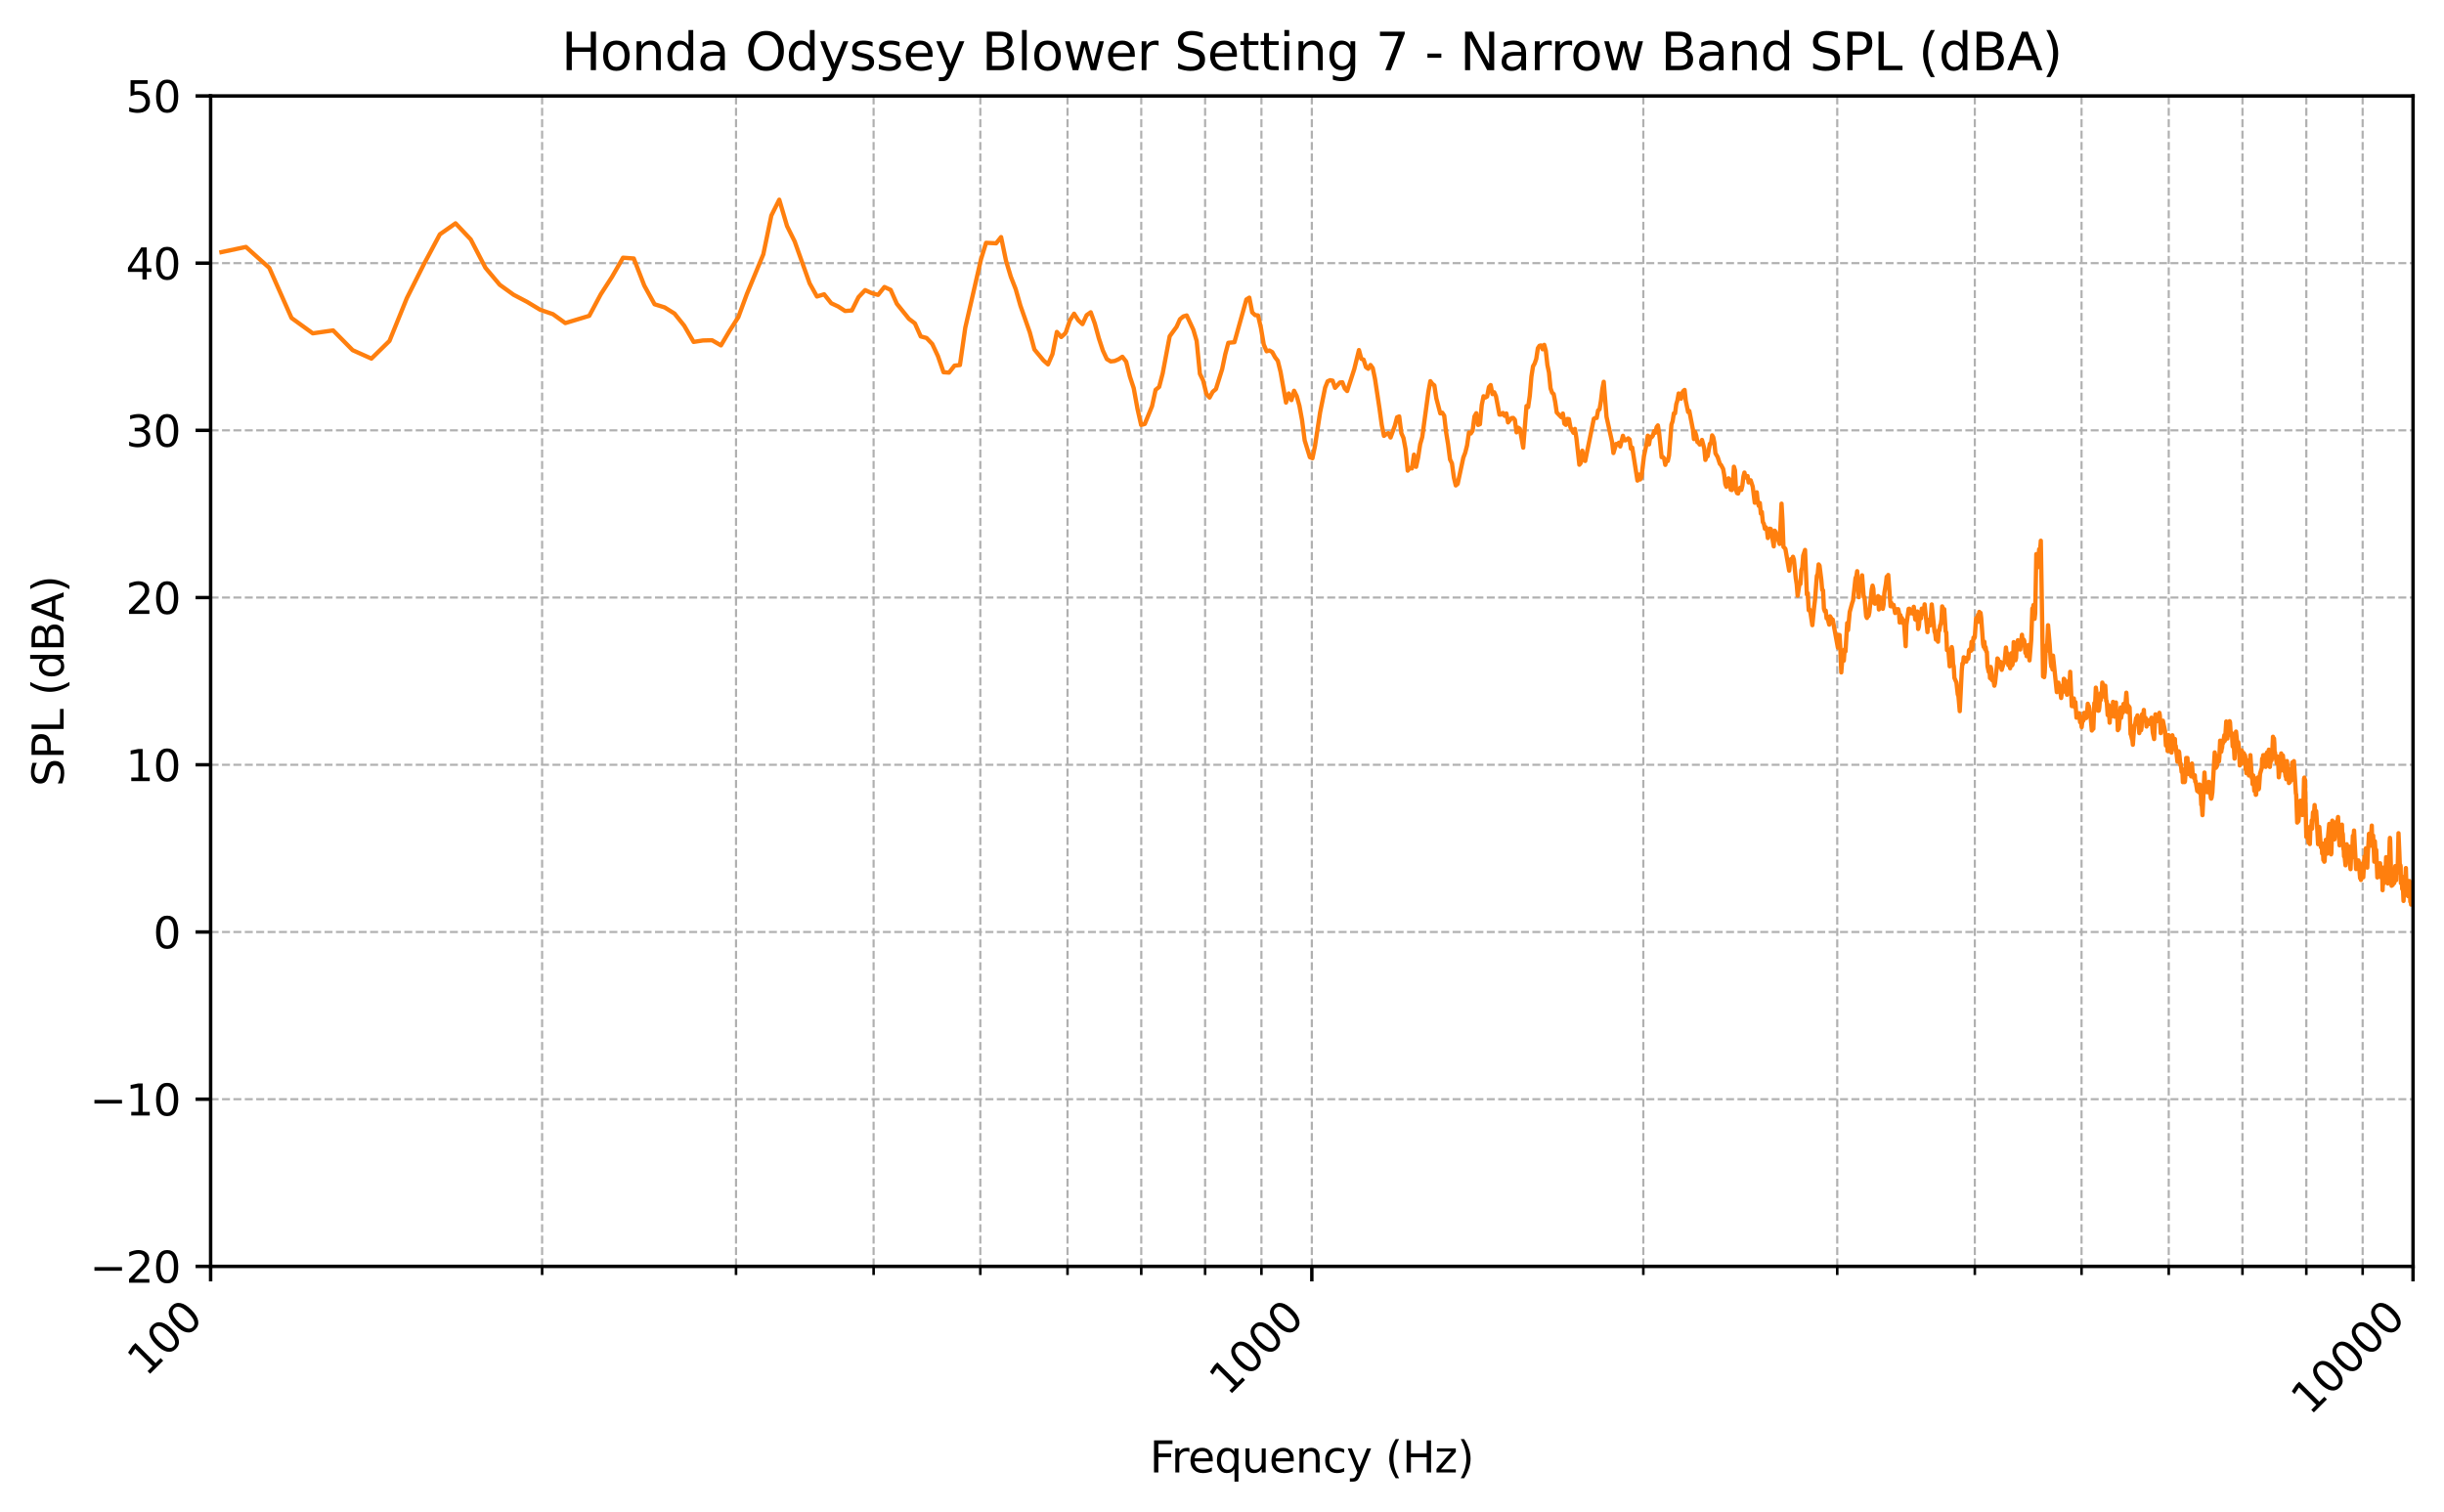 <?xml version="1.0" encoding="utf-8" standalone="no"?>
<!DOCTYPE svg PUBLIC "-//W3C//DTD SVG 1.1//EN"
  "http://www.w3.org/Graphics/SVG/1.1/DTD/svg11.dtd">
<svg xmlns:xlink="http://www.w3.org/1999/xlink" width="568.398pt" height="351.807pt" viewBox="0 0 568.398 351.807" xmlns="http://www.w3.org/2000/svg" version="1.1">
 <defs>
  <style type="text/css">*{stroke-linejoin: round; stroke-linecap: butt}</style>
 </defs>
 <g id="figure_1">
  <g id="patch_1">
   <path d="M 0 351.807 
L 568.398 351.807 
L 568.398 0 
L 0 0 
z
" style="fill: #ffffff"/>
  </g>
  <g id="axes_1">
   <g id="patch_2">
    <path d="M 48.983 294.59 
L 561.198 294.59 
L 561.198 22.318 
L 48.983 22.318 
z
" style="fill: #ffffff"/>
   </g>
   <g id="matplotlib.axis_1">
    <g id="xtick_1">
     <g id="line2d_1">
      <path d="M 48.983 294.59 
L 48.983 22.318 
" clip-path="url(#p07ed484bcd)" style="fill: none; stroke-dasharray: 1.85,0.8; stroke-dashoffset: 0; stroke: #b0b0b0; stroke-width: 0.5"/>
     </g>
     <g id="line2d_2">
      <defs>
       <path id="m780a39d7da" d="M 0 0 
L 0 3.5 
" style="stroke: #000000; stroke-width: 0.8"/>
      </defs>
      <g>
       <use xlink:href="#m780a39d7da" x="48.983" y="294.59" style="stroke: #000000; stroke-width: 0.8"/>
      </g>
     </g>
     <g id="text_1">
      <!-- 100 -->
      <g transform="translate(34.015 320.46) rotate(-45) scale(0.1 -0.1)">
       <defs>
        <path id="DejaVuSans-31" d="M 794 531 
L 1825 531 
L 1825 4091 
L 703 3866 
L 703 4441 
L 1819 4666 
L 2450 4666 
L 2450 531 
L 3481 531 
L 3481 0 
L 794 0 
L 794 531 
z
" transform="scale(0.016)"/>
        <path id="DejaVuSans-30" d="M 2034 4250 
Q 1547 4250 1301 3770 
Q 1056 3291 1056 2328 
Q 1056 1369 1301 889 
Q 1547 409 2034 409 
Q 2525 409 2770 889 
Q 3016 1369 3016 2328 
Q 3016 3291 2770 3770 
Q 2525 4250 2034 4250 
z
M 2034 4750 
Q 2819 4750 3233 4129 
Q 3647 3509 3647 2328 
Q 3647 1150 3233 529 
Q 2819 -91 2034 -91 
Q 1250 -91 836 529 
Q 422 1150 422 2328 
Q 422 3509 836 4129 
Q 1250 4750 2034 4750 
z
" transform="scale(0.016)"/>
       </defs>
       <use xlink:href="#DejaVuSans-31"/>
       <use xlink:href="#DejaVuSans-30" transform="translate(63.623 0)"/>
       <use xlink:href="#DejaVuSans-30" transform="translate(127.246 0)"/>
      </g>
     </g>
    </g>
    <g id="xtick_2">
     <g id="line2d_3">
      <path d="M 305.09 294.59 
L 305.09 22.318 
" clip-path="url(#p07ed484bcd)" style="fill: none; stroke-dasharray: 1.85,0.8; stroke-dashoffset: 0; stroke: #b0b0b0; stroke-width: 0.5"/>
     </g>
     <g id="line2d_4">
      <g>
       <use xlink:href="#m780a39d7da" x="305.09" y="294.59" style="stroke: #000000; stroke-width: 0.8"/>
      </g>
     </g>
     <g id="text_2">
      <!-- 1000 -->
      <g transform="translate(285.624 324.959) rotate(-45) scale(0.1 -0.1)">
       <use xlink:href="#DejaVuSans-31"/>
       <use xlink:href="#DejaVuSans-30" transform="translate(63.623 0)"/>
       <use xlink:href="#DejaVuSans-30" transform="translate(127.246 0)"/>
       <use xlink:href="#DejaVuSans-30" transform="translate(190.869 0)"/>
      </g>
     </g>
    </g>
    <g id="xtick_3">
     <g id="line2d_5">
      <path d="M 561.198 294.59 
L 561.198 22.318 
" clip-path="url(#p07ed484bcd)" style="fill: none; stroke-dasharray: 1.85,0.8; stroke-dashoffset: 0; stroke: #b0b0b0; stroke-width: 0.5"/>
     </g>
     <g id="line2d_6">
      <g>
       <use xlink:href="#m780a39d7da" x="561.198" y="294.59" style="stroke: #000000; stroke-width: 0.8"/>
      </g>
     </g>
     <g id="text_3">
      <!-- 10000 -->
      <g transform="translate(537.232 329.458) rotate(-45) scale(0.1 -0.1)">
       <use xlink:href="#DejaVuSans-31"/>
       <use xlink:href="#DejaVuSans-30" transform="translate(63.623 0)"/>
       <use xlink:href="#DejaVuSans-30" transform="translate(127.246 0)"/>
       <use xlink:href="#DejaVuSans-30" transform="translate(190.869 0)"/>
       <use xlink:href="#DejaVuSans-30" transform="translate(254.492 0)"/>
      </g>
     </g>
    </g>
    <g id="xtick_4">
     <g id="line2d_7">
      <path d="M 126.079 294.59 
L 126.079 22.318 
" clip-path="url(#p07ed484bcd)" style="fill: none; stroke-dasharray: 1.85,0.8; stroke-dashoffset: 0; stroke: #b0b0b0; stroke-width: 0.5"/>
     </g>
     <g id="line2d_8">
      <defs>
       <path id="m7ac6de9a27" d="M 0 0 
L 0 2 
" style="stroke: #000000; stroke-width: 0.6"/>
      </defs>
      <g>
       <use xlink:href="#m7ac6de9a27" x="126.079" y="294.59" style="stroke: #000000; stroke-width: 0.6"/>
      </g>
     </g>
    </g>
    <g id="xtick_5">
     <g id="line2d_9">
      <path d="M 171.177 294.59 
L 171.177 22.318 
" clip-path="url(#p07ed484bcd)" style="fill: none; stroke-dasharray: 1.85,0.8; stroke-dashoffset: 0; stroke: #b0b0b0; stroke-width: 0.5"/>
     </g>
     <g id="line2d_10">
      <g>
       <use xlink:href="#m7ac6de9a27" x="171.177" y="294.59" style="stroke: #000000; stroke-width: 0.6"/>
      </g>
     </g>
    </g>
    <g id="xtick_6">
     <g id="line2d_11">
      <path d="M 203.175 294.59 
L 203.175 22.318 
" clip-path="url(#p07ed484bcd)" style="fill: none; stroke-dasharray: 1.85,0.8; stroke-dashoffset: 0; stroke: #b0b0b0; stroke-width: 0.5"/>
     </g>
     <g id="line2d_12">
      <g>
       <use xlink:href="#m7ac6de9a27" x="203.175" y="294.59" style="stroke: #000000; stroke-width: 0.6"/>
      </g>
     </g>
    </g>
    <g id="xtick_7">
     <g id="line2d_13">
      <path d="M 227.994 294.59 
L 227.994 22.318 
" clip-path="url(#p07ed484bcd)" style="fill: none; stroke-dasharray: 1.85,0.8; stroke-dashoffset: 0; stroke: #b0b0b0; stroke-width: 0.5"/>
     </g>
     <g id="line2d_14">
      <g>
       <use xlink:href="#m7ac6de9a27" x="227.994" y="294.59" style="stroke: #000000; stroke-width: 0.6"/>
      </g>
     </g>
    </g>
    <g id="xtick_8">
     <g id="line2d_15">
      <path d="M 248.273 294.59 
L 248.273 22.318 
" clip-path="url(#p07ed484bcd)" style="fill: none; stroke-dasharray: 1.85,0.8; stroke-dashoffset: 0; stroke: #b0b0b0; stroke-width: 0.5"/>
     </g>
     <g id="line2d_16">
      <g>
       <use xlink:href="#m7ac6de9a27" x="248.273" y="294.59" style="stroke: #000000; stroke-width: 0.6"/>
      </g>
     </g>
    </g>
    <g id="xtick_9">
     <g id="line2d_17">
      <path d="M 265.419 294.59 
L 265.419 22.318 
" clip-path="url(#p07ed484bcd)" style="fill: none; stroke-dasharray: 1.85,0.8; stroke-dashoffset: 0; stroke: #b0b0b0; stroke-width: 0.5"/>
     </g>
     <g id="line2d_18">
      <g>
       <use xlink:href="#m7ac6de9a27" x="265.419" y="294.59" style="stroke: #000000; stroke-width: 0.6"/>
      </g>
     </g>
    </g>
    <g id="xtick_10">
     <g id="line2d_19">
      <path d="M 280.271 294.59 
L 280.271 22.318 
" clip-path="url(#p07ed484bcd)" style="fill: none; stroke-dasharray: 1.85,0.8; stroke-dashoffset: 0; stroke: #b0b0b0; stroke-width: 0.5"/>
     </g>
     <g id="line2d_20">
      <g>
       <use xlink:href="#m7ac6de9a27" x="280.271" y="294.59" style="stroke: #000000; stroke-width: 0.6"/>
      </g>
     </g>
    </g>
    <g id="xtick_11">
     <g id="line2d_21">
      <path d="M 293.371 294.59 
L 293.371 22.318 
" clip-path="url(#p07ed484bcd)" style="fill: none; stroke-dasharray: 1.85,0.8; stroke-dashoffset: 0; stroke: #b0b0b0; stroke-width: 0.5"/>
     </g>
     <g id="line2d_22">
      <g>
       <use xlink:href="#m7ac6de9a27" x="293.371" y="294.59" style="stroke: #000000; stroke-width: 0.6"/>
      </g>
     </g>
    </g>
    <g id="xtick_12">
     <g id="line2d_23">
      <path d="M 382.186 294.59 
L 382.186 22.318 
" clip-path="url(#p07ed484bcd)" style="fill: none; stroke-dasharray: 1.85,0.8; stroke-dashoffset: 0; stroke: #b0b0b0; stroke-width: 0.5"/>
     </g>
     <g id="line2d_24">
      <g>
       <use xlink:href="#m7ac6de9a27" x="382.186" y="294.59" style="stroke: #000000; stroke-width: 0.6"/>
      </g>
     </g>
    </g>
    <g id="xtick_13">
     <g id="line2d_25">
      <path d="M 427.285 294.59 
L 427.285 22.318 
" clip-path="url(#p07ed484bcd)" style="fill: none; stroke-dasharray: 1.85,0.8; stroke-dashoffset: 0; stroke: #b0b0b0; stroke-width: 0.5"/>
     </g>
     <g id="line2d_26">
      <g>
       <use xlink:href="#m7ac6de9a27" x="427.285" y="294.59" style="stroke: #000000; stroke-width: 0.6"/>
      </g>
     </g>
    </g>
    <g id="xtick_14">
     <g id="line2d_27">
      <path d="M 459.282 294.59 
L 459.282 22.318 
" clip-path="url(#p07ed484bcd)" style="fill: none; stroke-dasharray: 1.85,0.8; stroke-dashoffset: 0; stroke: #b0b0b0; stroke-width: 0.5"/>
     </g>
     <g id="line2d_28">
      <g>
       <use xlink:href="#m7ac6de9a27" x="459.282" y="294.59" style="stroke: #000000; stroke-width: 0.6"/>
      </g>
     </g>
    </g>
    <g id="xtick_15">
     <g id="line2d_29">
      <path d="M 484.102 294.59 
L 484.102 22.318 
" clip-path="url(#p07ed484bcd)" style="fill: none; stroke-dasharray: 1.85,0.8; stroke-dashoffset: 0; stroke: #b0b0b0; stroke-width: 0.5"/>
     </g>
     <g id="line2d_30">
      <g>
       <use xlink:href="#m7ac6de9a27" x="484.102" y="294.59" style="stroke: #000000; stroke-width: 0.6"/>
      </g>
     </g>
    </g>
    <g id="xtick_16">
     <g id="line2d_31">
      <path d="M 504.381 294.59 
L 504.381 22.318 
" clip-path="url(#p07ed484bcd)" style="fill: none; stroke-dasharray: 1.85,0.8; stroke-dashoffset: 0; stroke: #b0b0b0; stroke-width: 0.5"/>
     </g>
     <g id="line2d_32">
      <g>
       <use xlink:href="#m7ac6de9a27" x="504.381" y="294.59" style="stroke: #000000; stroke-width: 0.6"/>
      </g>
     </g>
    </g>
    <g id="xtick_17">
     <g id="line2d_33">
      <path d="M 521.526 294.59 
L 521.526 22.318 
" clip-path="url(#p07ed484bcd)" style="fill: none; stroke-dasharray: 1.85,0.8; stroke-dashoffset: 0; stroke: #b0b0b0; stroke-width: 0.5"/>
     </g>
     <g id="line2d_34">
      <g>
       <use xlink:href="#m7ac6de9a27" x="521.526" y="294.59" style="stroke: #000000; stroke-width: 0.6"/>
      </g>
     </g>
    </g>
    <g id="xtick_18">
     <g id="line2d_35">
      <path d="M 536.378 294.59 
L 536.378 22.318 
" clip-path="url(#p07ed484bcd)" style="fill: none; stroke-dasharray: 1.85,0.8; stroke-dashoffset: 0; stroke: #b0b0b0; stroke-width: 0.5"/>
     </g>
     <g id="line2d_36">
      <g>
       <use xlink:href="#m7ac6de9a27" x="536.378" y="294.59" style="stroke: #000000; stroke-width: 0.6"/>
      </g>
     </g>
    </g>
    <g id="xtick_19">
     <g id="line2d_37">
      <path d="M 549.479 294.59 
L 549.479 22.318 
" clip-path="url(#p07ed484bcd)" style="fill: none; stroke-dasharray: 1.85,0.8; stroke-dashoffset: 0; stroke: #b0b0b0; stroke-width: 0.5"/>
     </g>
     <g id="line2d_38">
      <g>
       <use xlink:href="#m7ac6de9a27" x="549.479" y="294.59" style="stroke: #000000; stroke-width: 0.6"/>
      </g>
     </g>
    </g>
    <g id="text_4">
     <!-- Frequency (Hz) -->
     <g transform="translate(267.386 342.527) scale(0.1 -0.1)">
      <defs>
       <path id="DejaVuSans-46" d="M 628 4666 
L 3309 4666 
L 3309 4134 
L 1259 4134 
L 1259 2759 
L 3109 2759 
L 3109 2228 
L 1259 2228 
L 1259 0 
L 628 0 
L 628 4666 
z
" transform="scale(0.016)"/>
       <path id="DejaVuSans-72" d="M 2631 2963 
Q 2534 3019 2420 3045 
Q 2306 3072 2169 3072 
Q 1681 3072 1420 2755 
Q 1159 2438 1159 1844 
L 1159 0 
L 581 0 
L 581 3500 
L 1159 3500 
L 1159 2956 
Q 1341 3275 1631 3429 
Q 1922 3584 2338 3584 
Q 2397 3584 2469 3576 
Q 2541 3569 2628 3553 
L 2631 2963 
z
" transform="scale(0.016)"/>
       <path id="DejaVuSans-65" d="M 3597 1894 
L 3597 1613 
L 953 1613 
Q 991 1019 1311 708 
Q 1631 397 2203 397 
Q 2534 397 2845 478 
Q 3156 559 3463 722 
L 3463 178 
Q 3153 47 2828 -22 
Q 2503 -91 2169 -91 
Q 1331 -91 842 396 
Q 353 884 353 1716 
Q 353 2575 817 3079 
Q 1281 3584 2069 3584 
Q 2775 3584 3186 3129 
Q 3597 2675 3597 1894 
z
M 3022 2063 
Q 3016 2534 2758 2815 
Q 2500 3097 2075 3097 
Q 1594 3097 1305 2825 
Q 1016 2553 972 2059 
L 3022 2063 
z
" transform="scale(0.016)"/>
       <path id="DejaVuSans-71" d="M 947 1747 
Q 947 1113 1208 752 
Q 1469 391 1925 391 
Q 2381 391 2643 752 
Q 2906 1113 2906 1747 
Q 2906 2381 2643 2742 
Q 2381 3103 1925 3103 
Q 1469 3103 1208 2742 
Q 947 2381 947 1747 
z
M 2906 525 
Q 2725 213 2448 61 
Q 2172 -91 1784 -91 
Q 1150 -91 751 415 
Q 353 922 353 1747 
Q 353 2572 751 3078 
Q 1150 3584 1784 3584 
Q 2172 3584 2448 3432 
Q 2725 3281 2906 2969 
L 2906 3500 
L 3481 3500 
L 3481 -1331 
L 2906 -1331 
L 2906 525 
z
" transform="scale(0.016)"/>
       <path id="DejaVuSans-75" d="M 544 1381 
L 544 3500 
L 1119 3500 
L 1119 1403 
Q 1119 906 1312 657 
Q 1506 409 1894 409 
Q 2359 409 2629 706 
Q 2900 1003 2900 1516 
L 2900 3500 
L 3475 3500 
L 3475 0 
L 2900 0 
L 2900 538 
Q 2691 219 2414 64 
Q 2138 -91 1772 -91 
Q 1169 -91 856 284 
Q 544 659 544 1381 
z
M 1991 3584 
L 1991 3584 
z
" transform="scale(0.016)"/>
       <path id="DejaVuSans-6e" d="M 3513 2113 
L 3513 0 
L 2938 0 
L 2938 2094 
Q 2938 2591 2744 2837 
Q 2550 3084 2163 3084 
Q 1697 3084 1428 2787 
Q 1159 2491 1159 1978 
L 1159 0 
L 581 0 
L 581 3500 
L 1159 3500 
L 1159 2956 
Q 1366 3272 1645 3428 
Q 1925 3584 2291 3584 
Q 2894 3584 3203 3211 
Q 3513 2838 3513 2113 
z
" transform="scale(0.016)"/>
       <path id="DejaVuSans-63" d="M 3122 3366 
L 3122 2828 
Q 2878 2963 2633 3030 
Q 2388 3097 2138 3097 
Q 1578 3097 1268 2742 
Q 959 2388 959 1747 
Q 959 1106 1268 751 
Q 1578 397 2138 397 
Q 2388 397 2633 464 
Q 2878 531 3122 666 
L 3122 134 
Q 2881 22 2623 -34 
Q 2366 -91 2075 -91 
Q 1284 -91 818 406 
Q 353 903 353 1747 
Q 353 2603 823 3093 
Q 1294 3584 2113 3584 
Q 2378 3584 2631 3529 
Q 2884 3475 3122 3366 
z
" transform="scale(0.016)"/>
       <path id="DejaVuSans-79" d="M 2059 -325 
Q 1816 -950 1584 -1140 
Q 1353 -1331 966 -1331 
L 506 -1331 
L 506 -850 
L 844 -850 
Q 1081 -850 1212 -737 
Q 1344 -625 1503 -206 
L 1606 56 
L 191 3500 
L 800 3500 
L 1894 763 
L 2988 3500 
L 3597 3500 
L 2059 -325 
z
" transform="scale(0.016)"/>
       <path id="DejaVuSans-20" transform="scale(0.016)"/>
       <path id="DejaVuSans-28" d="M 1984 4856 
Q 1566 4138 1362 3434 
Q 1159 2731 1159 2009 
Q 1159 1288 1364 580 
Q 1569 -128 1984 -844 
L 1484 -844 
Q 1016 -109 783 600 
Q 550 1309 550 2009 
Q 550 2706 781 3412 
Q 1013 4119 1484 4856 
L 1984 4856 
z
" transform="scale(0.016)"/>
       <path id="DejaVuSans-48" d="M 628 4666 
L 1259 4666 
L 1259 2753 
L 3553 2753 
L 3553 4666 
L 4184 4666 
L 4184 0 
L 3553 0 
L 3553 2222 
L 1259 2222 
L 1259 0 
L 628 0 
L 628 4666 
z
" transform="scale(0.016)"/>
       <path id="DejaVuSans-7a" d="M 353 3500 
L 3084 3500 
L 3084 2975 
L 922 459 
L 3084 459 
L 3084 0 
L 275 0 
L 275 525 
L 2438 3041 
L 353 3041 
L 353 3500 
z
" transform="scale(0.016)"/>
       <path id="DejaVuSans-29" d="M 513 4856 
L 1013 4856 
Q 1481 4119 1714 3412 
Q 1947 2706 1947 2009 
Q 1947 1309 1714 600 
Q 1481 -109 1013 -844 
L 513 -844 
Q 928 -128 1133 580 
Q 1338 1288 1338 2009 
Q 1338 2731 1133 3434 
Q 928 4138 513 4856 
z
" transform="scale(0.016)"/>
      </defs>
      <use xlink:href="#DejaVuSans-46"/>
      <use xlink:href="#DejaVuSans-72" transform="translate(50.27 0)"/>
      <use xlink:href="#DejaVuSans-65" transform="translate(89.133 0)"/>
      <use xlink:href="#DejaVuSans-71" transform="translate(150.656 0)"/>
      <use xlink:href="#DejaVuSans-75" transform="translate(214.133 0)"/>
      <use xlink:href="#DejaVuSans-65" transform="translate(277.512 0)"/>
      <use xlink:href="#DejaVuSans-6e" transform="translate(339.035 0)"/>
      <use xlink:href="#DejaVuSans-63" transform="translate(402.414 0)"/>
      <use xlink:href="#DejaVuSans-79" transform="translate(457.395 0)"/>
      <use xlink:href="#DejaVuSans-20" transform="translate(516.574 0)"/>
      <use xlink:href="#DejaVuSans-28" transform="translate(548.361 0)"/>
      <use xlink:href="#DejaVuSans-48" transform="translate(587.375 0)"/>
      <use xlink:href="#DejaVuSans-7a" transform="translate(662.57 0)"/>
      <use xlink:href="#DejaVuSans-29" transform="translate(715.061 0)"/>
     </g>
    </g>
   </g>
   <g id="matplotlib.axis_2">
    <g id="ytick_1">
     <g id="line2d_39">
      <path d="M 48.983 294.59 
L 561.198 294.59 
" clip-path="url(#p07ed484bcd)" style="fill: none; stroke-dasharray: 1.85,0.8; stroke-dashoffset: 0; stroke: #b0b0b0; stroke-width: 0.5"/>
     </g>
     <g id="line2d_40">
      <defs>
       <path id="me05c3fab96" d="M 0 0 
L -3.5 0 
" style="stroke: #000000; stroke-width: 0.8"/>
      </defs>
      <g>
       <use xlink:href="#me05c3fab96" x="48.983" y="294.59" style="stroke: #000000; stroke-width: 0.8"/>
      </g>
     </g>
     <g id="text_5">
      <!-- −20 -->
      <g transform="translate(20.878 298.389) scale(0.1 -0.1)">
       <defs>
        <path id="DejaVuSans-2212" d="M 678 2272 
L 4684 2272 
L 4684 1741 
L 678 1741 
L 678 2272 
z
" transform="scale(0.016)"/>
        <path id="DejaVuSans-32" d="M 1228 531 
L 3431 531 
L 3431 0 
L 469 0 
L 469 531 
Q 828 903 1448 1529 
Q 2069 2156 2228 2338 
Q 2531 2678 2651 2914 
Q 2772 3150 2772 3378 
Q 2772 3750 2511 3984 
Q 2250 4219 1831 4219 
Q 1534 4219 1204 4116 
Q 875 4013 500 3803 
L 500 4441 
Q 881 4594 1212 4672 
Q 1544 4750 1819 4750 
Q 2544 4750 2975 4387 
Q 3406 4025 3406 3419 
Q 3406 3131 3298 2873 
Q 3191 2616 2906 2266 
Q 2828 2175 2409 1742 
Q 1991 1309 1228 531 
z
" transform="scale(0.016)"/>
       </defs>
       <use xlink:href="#DejaVuSans-2212"/>
       <use xlink:href="#DejaVuSans-32" transform="translate(83.789 0)"/>
       <use xlink:href="#DejaVuSans-30" transform="translate(147.412 0)"/>
      </g>
     </g>
    </g>
    <g id="ytick_2">
     <g id="line2d_41">
      <path d="M 48.983 255.694 
L 561.198 255.694 
" clip-path="url(#p07ed484bcd)" style="fill: none; stroke-dasharray: 1.85,0.8; stroke-dashoffset: 0; stroke: #b0b0b0; stroke-width: 0.5"/>
     </g>
     <g id="line2d_42">
      <g>
       <use xlink:href="#me05c3fab96" x="48.983" y="255.694" style="stroke: #000000; stroke-width: 0.8"/>
      </g>
     </g>
     <g id="text_6">
      <!-- −10 -->
      <g transform="translate(20.878 259.493) scale(0.1 -0.1)">
       <use xlink:href="#DejaVuSans-2212"/>
       <use xlink:href="#DejaVuSans-31" transform="translate(83.789 0)"/>
       <use xlink:href="#DejaVuSans-30" transform="translate(147.412 0)"/>
      </g>
     </g>
    </g>
    <g id="ytick_3">
     <g id="line2d_43">
      <path d="M 48.983 216.798 
L 561.198 216.798 
" clip-path="url(#p07ed484bcd)" style="fill: none; stroke-dasharray: 1.85,0.8; stroke-dashoffset: 0; stroke: #b0b0b0; stroke-width: 0.5"/>
     </g>
     <g id="line2d_44">
      <g>
       <use xlink:href="#me05c3fab96" x="48.983" y="216.798" style="stroke: #000000; stroke-width: 0.8"/>
      </g>
     </g>
     <g id="text_7">
      <!-- 0 -->
      <g transform="translate(35.62 220.597) scale(0.1 -0.1)">
       <use xlink:href="#DejaVuSans-30"/>
      </g>
     </g>
    </g>
    <g id="ytick_4">
     <g id="line2d_45">
      <path d="M 48.983 177.902 
L 561.198 177.902 
" clip-path="url(#p07ed484bcd)" style="fill: none; stroke-dasharray: 1.85,0.8; stroke-dashoffset: 0; stroke: #b0b0b0; stroke-width: 0.5"/>
     </g>
     <g id="line2d_46">
      <g>
       <use xlink:href="#me05c3fab96" x="48.983" y="177.902" style="stroke: #000000; stroke-width: 0.8"/>
      </g>
     </g>
     <g id="text_8">
      <!-- 10 -->
      <g transform="translate(29.258 181.701) scale(0.1 -0.1)">
       <use xlink:href="#DejaVuSans-31"/>
       <use xlink:href="#DejaVuSans-30" transform="translate(63.623 0)"/>
      </g>
     </g>
    </g>
    <g id="ytick_5">
     <g id="line2d_47">
      <path d="M 48.983 139.006 
L 561.198 139.006 
" clip-path="url(#p07ed484bcd)" style="fill: none; stroke-dasharray: 1.85,0.8; stroke-dashoffset: 0; stroke: #b0b0b0; stroke-width: 0.5"/>
     </g>
     <g id="line2d_48">
      <g>
       <use xlink:href="#me05c3fab96" x="48.983" y="139.006" style="stroke: #000000; stroke-width: 0.8"/>
      </g>
     </g>
     <g id="text_9">
      <!-- 20 -->
      <g transform="translate(29.258 142.805) scale(0.1 -0.1)">
       <use xlink:href="#DejaVuSans-32"/>
       <use xlink:href="#DejaVuSans-30" transform="translate(63.623 0)"/>
      </g>
     </g>
    </g>
    <g id="ytick_6">
     <g id="line2d_49">
      <path d="M 48.983 100.11 
L 561.198 100.11 
" clip-path="url(#p07ed484bcd)" style="fill: none; stroke-dasharray: 1.85,0.8; stroke-dashoffset: 0; stroke: #b0b0b0; stroke-width: 0.5"/>
     </g>
     <g id="line2d_50">
      <g>
       <use xlink:href="#me05c3fab96" x="48.983" y="100.11" style="stroke: #000000; stroke-width: 0.8"/>
      </g>
     </g>
     <g id="text_10">
      <!-- 30 -->
      <g transform="translate(29.258 103.909) scale(0.1 -0.1)">
       <defs>
        <path id="DejaVuSans-33" d="M 2597 2516 
Q 3050 2419 3304 2112 
Q 3559 1806 3559 1356 
Q 3559 666 3084 287 
Q 2609 -91 1734 -91 
Q 1441 -91 1130 -33 
Q 819 25 488 141 
L 488 750 
Q 750 597 1062 519 
Q 1375 441 1716 441 
Q 2309 441 2620 675 
Q 2931 909 2931 1356 
Q 2931 1769 2642 2001 
Q 2353 2234 1838 2234 
L 1294 2234 
L 1294 2753 
L 1863 2753 
Q 2328 2753 2575 2939 
Q 2822 3125 2822 3475 
Q 2822 3834 2567 4026 
Q 2313 4219 1838 4219 
Q 1578 4219 1281 4162 
Q 984 4106 628 3988 
L 628 4550 
Q 988 4650 1302 4700 
Q 1616 4750 1894 4750 
Q 2613 4750 3031 4423 
Q 3450 4097 3450 3541 
Q 3450 3153 3228 2886 
Q 3006 2619 2597 2516 
z
" transform="scale(0.016)"/>
       </defs>
       <use xlink:href="#DejaVuSans-33"/>
       <use xlink:href="#DejaVuSans-30" transform="translate(63.623 0)"/>
      </g>
     </g>
    </g>
    <g id="ytick_7">
     <g id="line2d_51">
      <path d="M 48.983 61.214 
L 561.198 61.214 
" clip-path="url(#p07ed484bcd)" style="fill: none; stroke-dasharray: 1.85,0.8; stroke-dashoffset: 0; stroke: #b0b0b0; stroke-width: 0.5"/>
     </g>
     <g id="line2d_52">
      <g>
       <use xlink:href="#me05c3fab96" x="48.983" y="61.214" style="stroke: #000000; stroke-width: 0.8"/>
      </g>
     </g>
     <g id="text_11">
      <!-- 40 -->
      <g transform="translate(29.258 65.013) scale(0.1 -0.1)">
       <defs>
        <path id="DejaVuSans-34" d="M 2419 4116 
L 825 1625 
L 2419 1625 
L 2419 4116 
z
M 2253 4666 
L 3047 4666 
L 3047 1625 
L 3713 1625 
L 3713 1100 
L 3047 1100 
L 3047 0 
L 2419 0 
L 2419 1100 
L 313 1100 
L 313 1709 
L 2253 4666 
z
" transform="scale(0.016)"/>
       </defs>
       <use xlink:href="#DejaVuSans-34"/>
       <use xlink:href="#DejaVuSans-30" transform="translate(63.623 0)"/>
      </g>
     </g>
    </g>
    <g id="ytick_8">
     <g id="line2d_53">
      <path d="M 48.983 22.318 
L 561.198 22.318 
" clip-path="url(#p07ed484bcd)" style="fill: none; stroke-dasharray: 1.85,0.8; stroke-dashoffset: 0; stroke: #b0b0b0; stroke-width: 0.5"/>
     </g>
     <g id="line2d_54">
      <g>
       <use xlink:href="#me05c3fab96" x="48.983" y="22.318" style="stroke: #000000; stroke-width: 0.8"/>
      </g>
     </g>
     <g id="text_12">
      <!-- 50 -->
      <g transform="translate(29.258 26.117) scale(0.1 -0.1)">
       <defs>
        <path id="DejaVuSans-35" d="M 691 4666 
L 3169 4666 
L 3169 4134 
L 1269 4134 
L 1269 2991 
Q 1406 3038 1543 3061 
Q 1681 3084 1819 3084 
Q 2600 3084 3056 2656 
Q 3513 2228 3513 1497 
Q 3513 744 3044 326 
Q 2575 -91 1722 -91 
Q 1428 -91 1123 -41 
Q 819 9 494 109 
L 494 744 
Q 775 591 1075 516 
Q 1375 441 1709 441 
Q 2250 441 2565 725 
Q 2881 1009 2881 1497 
Q 2881 1984 2565 2268 
Q 2250 2553 1709 2553 
Q 1456 2553 1204 2497 
Q 953 2441 691 2322 
L 691 4666 
z
" transform="scale(0.016)"/>
       </defs>
       <use xlink:href="#DejaVuSans-35"/>
       <use xlink:href="#DejaVuSans-30" transform="translate(63.623 0)"/>
      </g>
     </g>
    </g>
    <g id="text_13">
     <!-- SPL (dBA) -->
     <g transform="translate(14.798 182.945) rotate(-90) scale(0.1 -0.1)">
      <defs>
       <path id="DejaVuSans-53" d="M 3425 4513 
L 3425 3897 
Q 3066 4069 2747 4153 
Q 2428 4238 2131 4238 
Q 1616 4238 1336 4038 
Q 1056 3838 1056 3469 
Q 1056 3159 1242 3001 
Q 1428 2844 1947 2747 
L 2328 2669 
Q 3034 2534 3370 2195 
Q 3706 1856 3706 1288 
Q 3706 609 3251 259 
Q 2797 -91 1919 -91 
Q 1588 -91 1214 -16 
Q 841 59 441 206 
L 441 856 
Q 825 641 1194 531 
Q 1563 422 1919 422 
Q 2459 422 2753 634 
Q 3047 847 3047 1241 
Q 3047 1584 2836 1778 
Q 2625 1972 2144 2069 
L 1759 2144 
Q 1053 2284 737 2584 
Q 422 2884 422 3419 
Q 422 4038 858 4394 
Q 1294 4750 2059 4750 
Q 2388 4750 2728 4690 
Q 3069 4631 3425 4513 
z
" transform="scale(0.016)"/>
       <path id="DejaVuSans-50" d="M 1259 4147 
L 1259 2394 
L 2053 2394 
Q 2494 2394 2734 2622 
Q 2975 2850 2975 3272 
Q 2975 3691 2734 3919 
Q 2494 4147 2053 4147 
L 1259 4147 
z
M 628 4666 
L 2053 4666 
Q 2838 4666 3239 4311 
Q 3641 3956 3641 3272 
Q 3641 2581 3239 2228 
Q 2838 1875 2053 1875 
L 1259 1875 
L 1259 0 
L 628 0 
L 628 4666 
z
" transform="scale(0.016)"/>
       <path id="DejaVuSans-4c" d="M 628 4666 
L 1259 4666 
L 1259 531 
L 3531 531 
L 3531 0 
L 628 0 
L 628 4666 
z
" transform="scale(0.016)"/>
       <path id="DejaVuSans-64" d="M 2906 2969 
L 2906 4863 
L 3481 4863 
L 3481 0 
L 2906 0 
L 2906 525 
Q 2725 213 2448 61 
Q 2172 -91 1784 -91 
Q 1150 -91 751 415 
Q 353 922 353 1747 
Q 353 2572 751 3078 
Q 1150 3584 1784 3584 
Q 2172 3584 2448 3432 
Q 2725 3281 2906 2969 
z
M 947 1747 
Q 947 1113 1208 752 
Q 1469 391 1925 391 
Q 2381 391 2643 752 
Q 2906 1113 2906 1747 
Q 2906 2381 2643 2742 
Q 2381 3103 1925 3103 
Q 1469 3103 1208 2742 
Q 947 2381 947 1747 
z
" transform="scale(0.016)"/>
       <path id="DejaVuSans-42" d="M 1259 2228 
L 1259 519 
L 2272 519 
Q 2781 519 3026 730 
Q 3272 941 3272 1375 
Q 3272 1813 3026 2020 
Q 2781 2228 2272 2228 
L 1259 2228 
z
M 1259 4147 
L 1259 2741 
L 2194 2741 
Q 2656 2741 2882 2914 
Q 3109 3088 3109 3444 
Q 3109 3797 2882 3972 
Q 2656 4147 2194 4147 
L 1259 4147 
z
M 628 4666 
L 2241 4666 
Q 2963 4666 3353 4366 
Q 3744 4066 3744 3513 
Q 3744 3084 3544 2831 
Q 3344 2578 2956 2516 
Q 3422 2416 3680 2098 
Q 3938 1781 3938 1306 
Q 3938 681 3513 340 
Q 3088 0 2303 0 
L 628 0 
L 628 4666 
z
" transform="scale(0.016)"/>
       <path id="DejaVuSans-41" d="M 2188 4044 
L 1331 1722 
L 3047 1722 
L 2188 4044 
z
M 1831 4666 
L 2547 4666 
L 4325 0 
L 3669 0 
L 3244 1197 
L 1141 1197 
L 716 0 
L 50 0 
L 1831 4666 
z
" transform="scale(0.016)"/>
      </defs>
      <use xlink:href="#DejaVuSans-53"/>
      <use xlink:href="#DejaVuSans-50" transform="translate(63.477 0)"/>
      <use xlink:href="#DejaVuSans-4c" transform="translate(123.779 0)"/>
      <use xlink:href="#DejaVuSans-20" transform="translate(179.492 0)"/>
      <use xlink:href="#DejaVuSans-28" transform="translate(211.279 0)"/>
      <use xlink:href="#DejaVuSans-64" transform="translate(250.293 0)"/>
      <use xlink:href="#DejaVuSans-42" transform="translate(313.77 0)"/>
      <use xlink:href="#DejaVuSans-41" transform="translate(382.373 0)"/>
      <use xlink:href="#DejaVuSans-29" transform="translate(450.781 0)"/>
     </g>
    </g>
   </g>
   <g id="line2d_55">
    <path d="M 51.493 58.652 
L 57.198 57.444 
L 62.625 62.309 
L 67.799 73.966 
L 72.744 77.542 
L 77.477 76.862 
L 82.018 81.461 
L 86.38 83.418 
L 90.578 79.307 
L 94.623 69.344 
L 98.526 61.57 
L 102.297 54.512 
L 105.944 51.951 
L 109.475 55.687 
L 112.898 62.291 
L 116.218 66.237 
L 119.442 68.566 
L 122.576 70.217 
L 125.623 72.056 
L 128.589 73.078 
L 131.478 75.154 
L 137.041 73.469 
L 139.721 68.456 
L 142.338 64.4 
L 144.895 59.951 
L 147.395 60.131 
L 149.84 66.433 
L 152.232 70.777 
L 154.573 71.506 
L 156.867 72.943 
L 159.114 75.742 
L 161.316 79.535 
L 163.476 79.199 
L 165.595 79.144 
L 167.674 80.347 
L 169.715 76.89 
L 171.719 73.761 
L 173.688 68.422 
L 177.523 59.156 
L 179.393 50.14 
L 181.231 46.451 
L 183.04 52.587 
L 184.819 56.165 
L 188.296 65.917 
L 189.994 68.972 
L 191.666 68.459 
L 193.314 70.536 
L 194.938 71.3 
L 196.538 72.34 
L 198.116 72.219 
L 199.672 69.106 
L 201.206 67.488 
L 202.719 68.179 
L 204.212 68.598 
L 205.685 66.763 
L 207.139 67.434 
L 208.574 70.661 
L 211.39 74.166 
L 212.772 75.221 
L 214.137 78.261 
L 215.485 78.619 
L 216.817 80.017 
L 218.134 82.834 
L 219.434 86.589 
L 220.72 86.674 
L 221.991 85.056 
L 223.248 84.913 
L 224.491 76.243 
L 228.138 60.352 
L 229.328 56.483 
L 231.669 56.598 
L 232.822 55.152 
L 233.963 60.648 
L 235.092 64.389 
L 236.21 67.228 
L 237.317 71.103 
L 239.498 77.309 
L 240.572 81.296 
L 242.691 83.844 
L 243.735 84.76 
L 244.77 82.372 
L 245.795 77.214 
L 246.811 78.401 
L 247.817 77.464 
L 248.815 74.533 
L 249.804 72.974 
L 250.784 74.509 
L 251.755 75.401 
L 252.718 73.313 
L 253.673 72.647 
L 254.619 75.27 
L 255.558 78.693 
L 256.489 81.529 
L 257.412 83.525 
L 258.327 84.079 
L 259.235 83.972 
L 260.136 83.577 
L 261.029 82.991 
L 261.916 84.134 
L 262.795 87.652 
L 263.667 90.287 
L 264.533 95.063 
L 265.392 98.856 
L 266.244 98.615 
L 267.929 94.492 
L 268.762 90.68 
L 269.589 90 
L 270.41 86.829 
L 272.034 78.217 
L 273.634 76.025 
L 274.426 74.262 
L 275.212 73.604 
L 275.993 73.378 
L 277.537 76.711 
L 278.302 79.309 
L 279.061 86.961 
L 279.815 88.521 
L 280.564 91.613 
L 281.308 92.476 
L 282.047 91.13 
L 282.781 90.522 
L 284.235 85.865 
L 284.955 82.407 
L 285.671 79.747 
L 287.087 79.606 
L 289.868 69.671 
L 290.553 69.239 
L 291.233 72.674 
L 291.909 73.309 
L 292.581 73.376 
L 293.249 76.267 
L 293.913 80.152 
L 294.573 81.713 
L 295.23 81.53 
L 295.882 81.899 
L 296.53 83.092 
L 297.175 83.935 
L 297.816 86.517 
L 299.087 93.645 
L 299.718 91.523 
L 300.344 93.071 
L 300.967 90.9 
L 301.587 92.173 
L 302.203 94.382 
L 302.816 97.719 
L 303.426 102.444 
L 304.635 106.347 
L 305.234 106.602 
L 305.831 103.71 
L 307.014 95.932 
L 308.185 90.162 
L 308.765 88.714 
L 309.343 88.443 
L 309.918 88.552 
L 310.49 90.221 
L 311.625 88.978 
L 312.188 88.922 
L 312.748 90.367 
L 313.306 90.962 
L 314.962 85.862 
L 316.052 81.432 
L 316.594 83.464 
L 317.132 83.664 
L 317.668 85.391 
L 318.202 85.791 
L 318.733 84.905 
L 319.261 85.63 
L 319.787 88.168 
L 320.831 95.052 
L 321.35 98.843 
L 321.866 101.395 
L 322.38 100.995 
L 322.891 100.759 
L 323.4 101.768 
L 324.411 98.995 
L 324.913 97.07 
L 325.413 96.872 
L 325.911 100.769 
L 326.406 101.878 
L 326.9 104.535 
L 327.391 109.481 
L 327.88 108.853 
L 328.366 108.968 
L 328.851 105.758 
L 329.334 108.598 
L 329.814 106.424 
L 330.292 103.315 
L 330.769 101.671 
L 332.186 91.22 
L 332.654 88.665 
L 333.12 89.288 
L 333.585 89.657 
L 334.047 92.668 
L 334.967 96.163 
L 335.423 96.002 
L 335.878 96.704 
L 336.331 100.62 
L 336.782 103.376 
L 337.232 106.879 
L 337.679 107.79 
L 338.125 111.08 
L 338.569 112.923 
L 339.012 112.551 
L 340.328 106.438 
L 340.763 105.324 
L 341.197 103.605 
L 341.629 100.613 
L 342.059 100.841 
L 342.488 100.183 
L 342.915 96.866 
L 343.34 96.123 
L 343.764 98.852 
L 344.186 98.67 
L 344.606 94.226 
L 345.025 92.174 
L 345.443 92.473 
L 345.858 92.239 
L 346.273 90.04 
L 346.685 89.568 
L 347.097 91.679 
L 347.506 91.25 
L 347.914 92.175 
L 348.726 96.453 
L 349.13 96.435 
L 349.532 96.061 
L 349.933 96.725 
L 350.332 96.178 
L 350.73 98.264 
L 351.522 97.258 
L 351.916 97.218 
L 352.308 97.654 
L 352.699 100.578 
L 353.089 99.48 
L 353.477 99.754 
L 354.249 104.138 
L 355.016 94.454 
L 355.398 94.717 
L 355.778 92.089 
L 356.157 87.606 
L 356.535 85.212 
L 356.911 84.562 
L 357.286 83.479 
L 357.66 81.001 
L 358.033 80.44 
L 358.404 80.355 
L 358.774 81.254 
L 359.143 80.222 
L 359.511 81.578 
L 359.877 84.925 
L 360.243 86.643 
L 360.607 90.321 
L 360.97 91.344 
L 361.331 91.672 
L 361.692 93.519 
L 362.051 95.951 
L 362.767 96.699 
L 363.122 97.061 
L 363.477 96.199 
L 363.831 98.554 
L 364.183 98.837 
L 364.535 97.446 
L 364.885 97.493 
L 365.234 99.419 
L 365.93 100.678 
L 366.276 99.775 
L 366.62 101.895 
L 367.307 108.104 
L 367.649 107.681 
L 367.989 104.838 
L 368.329 106.865 
L 368.668 107.234 
L 370.678 97.406 
L 371.009 97.237 
L 371.34 97.22 
L 371.669 95.456 
L 371.998 95.225 
L 372.326 93.257 
L 372.652 90.483 
L 372.978 88.809 
L 373.626 96.941 
L 374.912 102.778 
L 375.232 105.38 
L 375.867 103.268 
L 376.184 103.439 
L 376.499 102.991 
L 376.814 103.856 
L 377.44 101.373 
L 377.752 102.421 
L 378.063 102.434 
L 378.683 101.964 
L 378.992 102.249 
L 379.299 104.377 
L 379.606 104.115 
L 380.825 111.797 
L 381.128 110.378 
L 381.43 111.537 
L 381.731 111.127 
L 382.33 106.153 
L 382.927 103.301 
L 383.224 101.351 
L 383.52 103.373 
L 383.815 101.599 
L 384.11 101.723 
L 384.404 101.347 
L 384.697 100.288 
L 384.989 100.675 
L 385.281 99.345 
L 385.571 98.96 
L 385.861 100.721 
L 386.439 106.35 
L 386.727 106.307 
L 387.014 106.619 
L 387.3 108.138 
L 387.586 106.965 
L 387.871 107.248 
L 388.155 105.978 
L 388.721 98.778 
L 389.003 97.986 
L 389.284 96.148 
L 389.565 96.154 
L 389.844 94.033 
L 390.124 93.119 
L 390.402 91.527 
L 390.68 91.631 
L 390.957 92.755 
L 391.233 91.406 
L 391.509 90.941 
L 391.784 90.704 
L 392.058 93.244 
L 392.605 95.845 
L 392.877 95.592 
L 393.69 99.758 
L 393.959 102.136 
L 394.228 100.463 
L 394.497 101.327 
L 394.764 102.846 
L 395.031 102.992 
L 395.298 103.413 
L 395.564 103.016 
L 395.829 102.336 
L 396.357 104.322 
L 396.62 106.992 
L 396.883 106.179 
L 397.145 106.133 
L 397.667 103.231 
L 397.927 103.152 
L 398.187 101.276 
L 398.446 101.708 
L 398.704 102.985 
L 398.962 105.451 
L 399.476 106.329 
L 399.987 107.906 
L 400.242 108.137 
L 400.75 109.096 
L 401.003 110.521 
L 401.255 112.606 
L 401.507 113.24 
L 401.759 112.776 
L 402.009 111.261 
L 402.26 111.65 
L 402.509 113.908 
L 402.758 113.999 
L 403.007 112.538 
L 403.255 108.57 
L 403.502 109.396 
L 403.749 114.014 
L 403.996 114.707 
L 404.242 114.803 
L 404.487 113.852 
L 404.732 113.428 
L 404.976 113.968 
L 405.219 112.979 
L 405.462 110.846 
L 405.705 109.923 
L 405.947 111.042 
L 406.189 111.092 
L 406.43 110.729 
L 406.67 112.226 
L 406.91 111.743 
L 407.15 111.722 
L 407.627 113.189 
L 408.102 116.947 
L 408.576 114.516 
L 408.811 116.879 
L 409.047 117.684 
L 409.282 116.999 
L 409.516 119.478 
L 409.75 119.095 
L 409.983 121.458 
L 410.216 121.837 
L 410.449 122.993 
L 410.681 122.653 
L 410.912 123.166 
L 411.143 125.153 
L 411.374 123.47 
L 411.604 122.977 
L 411.833 123.052 
L 412.519 127.1 
L 412.747 123.446 
L 412.974 123.78 
L 413.201 125.022 
L 413.427 125.225 
L 413.879 126.538 
L 414.328 117.164 
L 414.552 121.033 
L 414.776 127.198 
L 415.221 127.657 
L 416.108 132.748 
L 416.328 130.724 
L 416.548 130.046 
L 416.768 130.283 
L 416.987 129.513 
L 417.206 130.186 
L 417.642 134.507 
L 417.859 135.922 
L 418.076 138.576 
L 418.509 135.748 
L 418.725 135.858 
L 418.94 132.649 
L 419.155 132.015 
L 419.37 129.251 
L 419.797 127.926 
L 420.224 138.286 
L 420.436 137.999 
L 420.648 141.935 
L 420.86 141.783 
L 421.071 142.625 
L 421.492 145.429 
L 421.912 141.218 
L 422.121 139.489 
L 422.539 133.97 
L 422.747 133.482 
L 422.954 131.292 
L 423.162 131.556 
L 423.575 134.801 
L 423.781 137.207 
L 423.987 137.318 
L 424.193 141.598 
L 424.398 142.208 
L 424.602 142.034 
L 424.807 143.828 
L 425.01 143.728 
L 425.417 145.301 
L 425.62 143.37 
L 425.822 143.701 
L 426.024 144.373 
L 426.226 144.109 
L 427.428 150.654 
L 427.628 147.702 
L 427.826 147.711 
L 428.025 151.065 
L 428.223 156.418 
L 428.618 151.325 
L 428.815 153.686 
L 429.012 151.04 
L 429.208 151.52 
L 429.6 144.944 
L 429.795 146.596 
L 430.185 142.361 
L 430.766 140.245 
L 430.96 139.705 
L 431.538 134.452 
L 431.729 134.077 
L 431.921 132.867 
L 432.303 138.919 
L 432.494 134.843 
L 432.684 135.046 
L 432.874 135.929 
L 433.064 133.832 
L 433.442 138.848 
L 433.631 138.943 
L 434.007 143.32 
L 434.195 143.756 
L 434.382 142.618 
L 434.569 143.281 
L 434.756 142.481 
L 435.315 137.053 
L 435.5 136.23 
L 435.685 136.974 
L 435.87 140.268 
L 436.055 140.441 
L 436.239 139.047 
L 436.423 139.02 
L 436.607 139.663 
L 436.79 138.658 
L 436.973 141.784 
L 437.339 138.983 
L 437.521 139.236 
L 437.703 140.017 
L 437.884 141.628 
L 438.066 140.638 
L 438.247 137.888 
L 438.608 135.758 
L 438.788 134.166 
L 438.968 134.117 
L 439.147 133.751 
L 439.684 141.029 
L 439.863 140.23 
L 440.041 141.072 
L 440.396 140.715 
L 440.75 142.604 
L 441.103 141.709 
L 441.28 142.081 
L 441.455 141.702 
L 441.631 142.425 
L 441.806 144.821 
L 441.981 143.09 
L 442.156 144.231 
L 442.33 143.767 
L 442.505 144.908 
L 442.679 144.264 
L 442.852 145.233 
L 443.199 150.321 
L 443.372 145.426 
L 443.889 141.632 
L 444.06 141.597 
L 444.232 142.685 
L 444.403 141.97 
L 444.574 142.59 
L 444.745 142.335 
L 444.915 142.786 
L 445.085 141.155 
L 445.425 144.095 
L 445.594 144.195 
L 445.764 143.791 
L 445.933 142.249 
L 446.101 146.315 
L 446.27 145.748 
L 446.438 143.813 
L 446.606 143.533 
L 446.773 143.832 
L 446.941 141.579 
L 447.108 142.808 
L 447.275 142.731 
L 447.441 142.181 
L 447.608 140.584 
L 448.271 147.048 
L 448.436 144.935 
L 448.601 144.911 
L 448.765 144.117 
L 448.93 145.467 
L 449.258 140.604 
L 449.911 146.948 
L 450.074 147.378 
L 450.236 148.798 
L 450.399 148.794 
L 450.561 148.582 
L 450.723 149.28 
L 450.884 146.598 
L 451.045 146.644 
L 451.206 145.496 
L 451.367 145.17 
L 451.528 144.082 
L 451.688 141.062 
L 451.848 141.48 
L 452.008 143.245 
L 452.168 141.719 
L 452.487 146.84 
L 452.646 147.121 
L 452.805 151.243 
L 452.963 151.066 
L 453.121 151.069 
L 453.437 155.001 
L 453.595 154.753 
L 453.91 150.525 
L 454.067 151.438 
L 454.224 154.42 
L 454.38 155.081 
L 454.536 157.702 
L 455.004 158.774 
L 455.315 161.532 
L 455.47 161.896 
L 455.779 165.434 
L 456.242 156.018 
L 456.395 154.334 
L 456.549 154.396 
L 456.702 152.895 
L 456.855 153.579 
L 457.008 153.061 
L 457.313 153.904 
L 457.466 152.98 
L 457.769 153.21 
L 457.921 151.278 
L 458.073 151.091 
L 458.224 151.44 
L 458.375 151.395 
L 458.526 149.296 
L 458.676 151.102 
L 458.977 148.31 
L 459.127 148.49 
L 459.277 148.211 
L 459.576 143.775 
L 459.725 144.37 
L 459.874 144.339 
L 460.023 143.005 
L 460.171 144.65 
L 460.32 142.336 
L 460.468 142.666 
L 460.616 142.576 
L 460.764 143.726 
L 461.206 149.835 
L 461.353 150.485 
L 461.5 149.281 
L 461.646 150.994 
L 461.793 150.544 
L 461.939 151.532 
L 462.085 151.671 
L 462.231 154.99 
L 462.522 156.304 
L 462.667 155.21 
L 462.813 157.742 
L 462.958 155.139 
L 463.102 155.655 
L 463.247 158.193 
L 463.535 158.283 
L 463.679 158.663 
L 463.823 159.512 
L 463.967 158.997 
L 464.396 155.211 
L 464.539 153.168 
L 464.682 153.303 
L 464.824 154.847 
L 464.967 155.138 
L 465.251 153.967 
L 465.393 154.397 
L 465.534 155.826 
L 465.958 154.346 
L 466.099 154.241 
L 466.24 153.648 
L 466.52 150.624 
L 466.661 151.858 
L 466.801 151.911 
L 466.94 152.725 
L 467.08 154.744 
L 467.22 154.505 
L 467.359 153.334 
L 467.498 155.457 
L 467.776 151.955 
L 467.914 154.804 
L 468.053 154.618 
L 468.191 153.266 
L 468.329 149.368 
L 468.467 149.773 
L 468.605 151.015 
L 468.742 153.597 
L 468.88 153.023 
L 469.017 149.926 
L 469.154 151.164 
L 469.291 148.927 
L 469.428 150.158 
L 469.564 149.666 
L 469.701 149.613 
L 469.837 151.097 
L 470.244 147.659 
L 470.38 149.175 
L 470.515 148.707 
L 470.651 148.786 
L 470.786 149.097 
L 471.055 151.907 
L 471.19 151.178 
L 471.324 152.642 
L 471.459 152.366 
L 471.593 151.562 
L 471.727 150.053 
L 471.994 153.624 
L 472.394 148.894 
L 472.66 141.54 
L 472.792 141.74 
L 472.925 140.734 
L 473.189 143.951 
L 473.321 142.699 
L 473.585 128.887 
L 473.716 128.98 
L 473.848 131.96 
L 473.979 131.938 
L 474.241 127.764 
L 474.372 129.206 
L 474.633 125.787 
L 475.153 157.356 
L 475.283 156.227 
L 475.413 157.518 
L 475.542 156.425 
L 475.8 150.202 
L 476.058 151.374 
L 476.315 145.437 
L 476.7 149.991 
L 476.956 154.144 
L 477.083 155.084 
L 477.211 154.253 
L 477.338 155.712 
L 477.465 152.513 
L 478.351 161.004 
L 478.477 160.906 
L 478.729 158.799 
L 478.855 160.483 
L 478.98 159.404 
L 479.356 162.369 
L 479.605 160.357 
L 479.73 161.049 
L 479.855 160.552 
L 479.979 157.901 
L 480.103 157.993 
L 480.351 160.237 
L 480.475 159.168 
L 480.722 161.619 
L 481.092 158.375 
L 481.215 158.505 
L 481.338 158.938 
L 481.46 156.279 
L 481.828 164.257 
L 481.95 163.341 
L 482.072 163.463 
L 482.315 162.469 
L 482.437 164.442 
L 482.68 163.332 
L 482.922 166.947 
L 483.043 166.938 
L 483.164 166.081 
L 483.405 166.915 
L 483.526 165.902 
L 483.766 168.013 
L 483.886 166.731 
L 484.126 169.153 
L 484.365 167.173 
L 484.485 167.678 
L 484.604 167.409 
L 484.723 165.822 
L 484.842 165.925 
L 484.961 166.525 
L 485.08 166.498 
L 485.198 167.032 
L 485.317 166.668 
L 485.553 163.709 
L 485.672 165.453 
L 485.79 164.225 
L 485.907 164.792 
L 486.025 166.07 
L 486.143 166.037 
L 486.495 169.937 
L 486.612 167.383 
L 486.846 169.54 
L 487.08 163.55 
L 487.196 165.317 
L 487.429 159.958 
L 487.545 160.773 
L 487.777 163.564 
L 488.008 165.347 
L 488.124 165.291 
L 488.239 164.588 
L 488.47 161.366 
L 488.585 162.843 
L 488.7 161.06 
L 488.815 161.257 
L 488.929 158.79 
L 489.044 159.134 
L 489.159 160.925 
L 489.273 160.893 
L 489.387 161.291 
L 489.501 162.12 
L 489.615 159.512 
L 489.843 163.1 
L 489.957 163.11 
L 490.184 166.355 
L 490.297 165.594 
L 490.41 164.021 
L 490.636 168.122 
L 490.749 166.562 
L 490.975 166.698 
L 491.087 166.462 
L 491.199 164.385 
L 491.312 166.386 
L 491.424 163.267 
L 491.76 166.713 
L 492.095 163.409 
L 492.206 166.668 
L 492.317 166.438 
L 492.429 167.076 
L 492.54 169.855 
L 492.651 168.363 
L 492.761 169.538 
L 493.204 164.564 
L 493.314 166.969 
L 493.534 165.607 
L 493.644 165.809 
L 493.754 165.737 
L 493.864 163.742 
L 493.973 165.009 
L 494.083 164.566 
L 494.192 163.652 
L 494.302 164.033 
L 494.52 161.138 
L 494.629 162.619 
L 494.738 165.638 
L 494.847 163.963 
L 495.064 165.53 
L 495.172 164.388 
L 495.281 164.621 
L 495.497 170.775 
L 495.605 170.901 
L 495.821 171.895 
L 495.929 172.206 
L 496.036 173.248 
L 496.358 168.832 
L 496.573 168.432 
L 496.787 167.05 
L 496.893 167.284 
L 497.107 166.416 
L 497.32 167.941 
L 497.532 170.535 
L 497.744 168.119 
L 497.85 168.504 
L 497.956 169.869 
L 498.061 169.272 
L 498.167 166.167 
L 498.272 167.714 
L 498.378 167.128 
L 498.588 165.144 
L 498.693 167.065 
L 498.798 166.881 
L 498.903 167.091 
L 499.008 166.999 
L 499.217 169.011 
L 499.322 167.486 
L 499.426 167.995 
L 499.635 167.527 
L 499.843 168.423 
L 499.947 167.841 
L 500.05 167.961 
L 500.361 166.951 
L 500.671 170.419 
L 500.98 171.923 
L 501.186 167.711 
L 501.289 166.175 
L 501.494 167.625 
L 501.596 167.792 
L 501.698 166.834 
L 501.8 167.211 
L 501.903 166.531 
L 502.106 167.586 
L 502.208 165.815 
L 502.31 166.389 
L 502.513 170.537 
L 502.716 168.084 
L 502.817 168.054 
L 502.918 168.446 
L 503.019 167.645 
L 503.221 168.641 
L 503.523 170.077 
L 503.724 173.433 
L 503.825 173.14 
L 503.925 171.636 
L 504.125 174.712 
L 504.325 170.991 
L 504.425 174.076 
L 504.525 173.942 
L 504.624 172.439 
L 504.724 172.504 
L 504.823 171.529 
L 504.922 172.518 
L 505.022 175.076 
L 505.22 171.035 
L 505.319 171.52 
L 505.418 174.005 
L 505.615 172.535 
L 505.714 173.067 
L 505.813 171.909 
L 505.911 174.376 
L 506.01 173.534 
L 506.402 177.209 
L 506.696 174.762 
L 506.794 174.929 
L 506.989 176.874 
L 507.086 177.993 
L 507.183 177.682 
L 507.378 179.578 
L 507.475 178.871 
L 507.572 179.703 
L 507.669 181.948 
L 507.766 181.587 
L 507.863 181.875 
L 507.959 181.253 
L 508.056 181.94 
L 508.152 181.794 
L 508.345 179.232 
L 508.441 176.324 
L 508.634 178.775 
L 508.73 176.323 
L 508.921 179.286 
L 509.017 180.074 
L 509.113 179.023 
L 509.208 179.801 
L 509.399 178.034 
L 509.59 180.607 
L 509.685 179.942 
L 509.78 177.608 
L 509.97 180.299 
L 510.255 180.986 
L 510.349 180.955 
L 510.444 180.341 
L 510.538 181.816 
L 510.633 181.687 
L 510.915 183.399 
L 511.009 183.999 
L 511.197 183.572 
L 511.291 183.427 
L 511.385 184.3 
L 511.478 184.072 
L 511.572 182.488 
L 511.665 182.593 
L 511.759 183.118 
L 511.946 187.22 
L 512.039 186.819 
L 512.225 189.624 
L 512.689 179.705 
L 512.874 182.85 
L 512.966 183.493 
L 513.059 182.657 
L 513.151 182.986 
L 513.243 184.28 
L 513.427 183.078 
L 513.519 183.806 
L 513.703 181.869 
L 513.795 182.362 
L 513.886 184.507 
L 513.978 183.699 
L 514.161 185.592 
L 514.252 185.792 
L 514.344 185.563 
L 514.526 184.293 
L 515.071 175.025 
L 515.162 175.637 
L 515.252 176.392 
L 515.343 178.617 
L 515.433 178.442 
L 515.523 178.362 
L 515.614 178.115 
L 515.884 175.794 
L 516.064 177.13 
L 516.154 176.223 
L 516.333 172.291 
L 516.602 174.868 
L 516.691 174.239 
L 516.78 173.989 
L 516.959 172.224 
L 517.048 172.838 
L 517.315 171.017 
L 517.403 172.353 
L 517.492 172.037 
L 517.758 167.83 
L 517.846 168.506 
L 518.023 171.805 
L 518.111 170.368 
L 518.199 170.422 
L 518.288 170.112 
L 518.464 168.292 
L 518.551 167.763 
L 518.639 168.054 
L 518.815 171.047 
L 518.99 170.605 
L 519.077 170.543 
L 519.252 173.643 
L 519.339 172.976 
L 519.427 171.569 
L 519.688 176.459 
L 519.861 172.435 
L 519.948 171.957 
L 520.035 170.178 
L 520.295 172.742 
L 520.468 172.613 
L 520.554 172.66 
L 520.726 174.391 
L 520.899 178.054 
L 520.985 177.019 
L 521.07 177.788 
L 521.242 174.558 
L 521.328 174.551 
L 521.414 174.676 
L 521.67 177.477 
L 521.841 175.206 
L 521.926 176.33 
L 522.096 175.636 
L 522.181 176.08 
L 522.266 179.015 
L 522.351 177.448 
L 522.436 179.868 
L 522.606 177.515 
L 522.691 177.75 
L 522.775 176.872 
L 523.029 180.405 
L 523.113 179.944 
L 523.197 179.991 
L 523.366 175.662 
L 523.534 178.182 
L 523.702 181.01 
L 523.786 180.151 
L 523.869 182.399 
L 524.037 180.391 
L 524.287 183.973 
L 524.454 181.062 
L 524.621 184.893 
L 524.704 184.84 
L 524.953 181.285 
L 525.036 181.891 
L 525.119 180.835 
L 525.201 181.446 
L 525.284 183.604 
L 525.367 183.451 
L 525.614 180.015 
L 525.944 178.905 
L 526.026 178.722 
L 526.108 176.477 
L 526.19 177.212 
L 526.354 175.665 
L 526.436 175.782 
L 526.518 176.839 
L 526.681 175.617 
L 526.763 177.184 
L 526.844 176.157 
L 526.926 178.386 
L 527.007 177.721 
L 527.089 177.961 
L 527.251 175.018 
L 527.333 175.368 
L 527.495 177.152 
L 527.657 174.391 
L 527.899 178.403 
L 528.061 177.3 
L 528.141 176.212 
L 528.222 176.904 
L 528.303 176.866 
L 528.463 174.854 
L 528.624 171.378 
L 528.784 172.676 
L 528.864 171.793 
L 528.945 172.96 
L 529.025 175.886 
L 529.104 175.032 
L 529.264 176.464 
L 529.344 176.409 
L 529.503 177.553 
L 529.662 175.96 
L 529.821 176.845 
L 529.98 180.817 
L 530.297 177.989 
L 530.376 179.291 
L 530.533 175.262 
L 530.691 178.906 
L 530.77 179.098 
L 530.927 175.739 
L 531.163 177.982 
L 531.241 179.415 
L 531.32 177.612 
L 531.476 179.957 
L 531.554 180.598 
L 531.632 178.711 
L 531.71 181.264 
L 531.789 181.196 
L 531.866 177.028 
L 531.944 177.836 
L 532.022 180.912 
L 532.1 180.492 
L 532.178 178.794 
L 532.256 179.274 
L 532.333 182.157 
L 532.411 181.122 
L 532.488 179.236 
L 532.566 181.929 
L 532.643 181.608 
L 532.798 179.987 
L 532.875 181.496 
L 533.107 177.358 
L 533.261 181.365 
L 533.338 180.21 
L 533.415 180.166 
L 533.491 177.051 
L 533.951 184.589 
L 534.028 184.847 
L 534.257 191.354 
L 534.333 191.092 
L 534.409 190.098 
L 534.486 191.098 
L 534.562 190.951 
L 534.79 187.966 
L 534.941 188.546 
L 535.017 186.241 
L 535.169 189.37 
L 535.32 187.843 
L 535.395 188.014 
L 535.471 189.6 
L 535.546 189.209 
L 535.697 187.193 
L 535.847 181.154 
L 535.923 180.885 
L 535.998 182.84 
L 536.073 181.361 
L 536.373 194.692 
L 536.447 194.57 
L 536.672 192.444 
L 536.895 195.994 
L 536.97 194.631 
L 537.044 194.855 
L 537.193 196.35 
L 537.341 192.206 
L 537.416 192.762 
L 537.564 192.242 
L 537.638 190.851 
L 537.712 192.766 
L 537.933 188.958 
L 538.081 189.849 
L 538.155 189.456 
L 538.302 187.264 
L 538.449 188.783 
L 538.522 188.724 
L 538.596 189.261 
L 538.669 188.682 
L 538.816 190.863 
L 539.108 196.378 
L 539.181 196.243 
L 539.4 192.367 
L 539.764 197.099 
L 539.836 196.29 
L 539.909 196.706 
L 539.981 196.221 
L 540.054 198.548 
L 540.198 196.251 
L 540.343 200.067 
L 540.415 196.802 
L 540.487 198.389 
L 540.559 200.455 
L 540.631 200.343 
L 540.775 196.981 
L 540.847 196.856 
L 540.919 195.351 
L 540.991 197.26 
L 541.063 196.851 
L 541.206 198.581 
L 541.421 194.634 
L 541.707 191.651 
L 541.849 194.739 
L 541.992 198.385 
L 542.134 198.75 
L 542.205 198.467 
L 542.418 190.899 
L 542.489 192.287 
L 542.63 194.488 
L 542.772 192.993 
L 542.913 195.266 
L 543.195 191.33 
L 543.336 191.453 
L 543.406 191.134 
L 543.476 192.03 
L 543.757 190.047 
L 543.967 194.888 
L 544.106 196.648 
L 544.176 195.718 
L 544.246 196.102 
L 544.316 196.286 
L 544.385 195.768 
L 544.455 196.342 
L 544.664 191.824 
L 544.733 194.279 
L 544.802 193.761 
L 544.872 194.107 
L 545.01 197.531 
L 545.08 197.481 
L 545.149 199.225 
L 545.218 198.512 
L 545.494 201.3 
L 545.563 200.689 
L 545.632 200.437 
L 545.701 199.462 
L 545.77 196.382 
L 545.907 199.647 
L 545.976 199.868 
L 546.044 197.904 
L 546.113 198.293 
L 546.182 198.557 
L 546.25 196.996 
L 546.318 197.887 
L 546.387 196.948 
L 546.592 201.743 
L 546.66 202.184 
L 546.797 198.628 
L 546.865 198.331 
L 546.933 199.493 
L 547.001 199.477 
L 547.205 194.416 
L 547.273 195.778 
L 547.34 195.392 
L 547.476 193.2 
L 547.679 197.207 
L 547.949 202.169 
L 548.017 201.923 
L 548.084 200.27 
L 548.151 200.339 
L 548.286 201.972 
L 548.353 200.148 
L 548.42 201.647 
L 548.487 200.139 
L 548.555 200.409 
L 548.89 204.292 
L 548.956 203.176 
L 549.023 203.825 
L 549.09 204.699 
L 549.157 204.395 
L 549.357 200.891 
L 549.49 203.213 
L 549.556 202.927 
L 549.623 204.079 
L 549.888 199.258 
L 550.087 201.134 
L 550.219 197.344 
L 550.351 201.516 
L 550.417 201.749 
L 550.483 201.412 
L 550.549 201.832 
L 550.681 198.782 
L 550.878 195.468 
L 550.944 193.965 
L 551.075 196.753 
L 551.206 195.392 
L 551.272 196.605 
L 551.598 192.051 
L 551.729 196.814 
L 551.794 196.74 
L 551.859 196.652 
L 551.924 194.367 
L 552.184 200.452 
L 552.314 195.682 
L 552.509 199.213 
L 552.573 199.14 
L 552.638 197.707 
L 552.896 204.118 
L 553.025 200.746 
L 553.09 201.855 
L 553.218 203.906 
L 553.411 201.148 
L 553.475 201.365 
L 553.54 200.815 
L 553.604 202.748 
L 553.668 201.522 
L 553.732 202.032 
L 553.796 204.085 
L 553.86 203.787 
L 553.924 203.961 
L 553.988 204.473 
L 554.052 204.388 
L 554.115 207.082 
L 554.243 203.303 
L 554.37 205.528 
L 554.434 205.206 
L 554.498 201.784 
L 554.561 203.356 
L 554.688 205.079 
L 554.942 199.393 
L 555.005 201.224 
L 555.069 201.285 
L 555.132 201.706 
L 555.321 205.514 
L 555.384 205.213 
L 555.447 202.51 
L 555.511 203.637 
L 555.574 203.24 
L 555.762 195.632 
L 555.825 194.91 
L 555.888 195.571 
L 556.139 205.132 
L 556.202 206.047 
L 556.264 205.381 
L 556.389 204.01 
L 556.452 205.877 
L 556.514 204.967 
L 556.577 204.006 
L 556.639 204.24 
L 556.701 205.519 
L 556.764 204.852 
L 556.826 205.41 
L 556.888 202.27 
L 556.951 203.579 
L 557.075 201.461 
L 557.137 201.854 
L 557.199 202.528 
L 557.261 204.772 
L 557.323 203.051 
L 557.447 201.604 
L 557.571 201.644 
L 557.633 201.77 
L 557.818 193.825 
L 558.003 198.095 
L 558.188 203.132 
L 558.249 201.234 
L 558.311 201.525 
L 558.372 205.435 
L 558.434 204.603 
L 558.556 203.878 
L 558.679 206.792 
L 558.801 205.3 
L 558.985 209.58 
L 559.168 205.23 
L 559.229 206.134 
L 559.29 206.025 
L 559.533 201.928 
L 559.655 206.23 
L 559.715 206.226 
L 559.776 205.154 
L 559.837 205.816 
L 559.897 205.3 
L 560.018 208.458 
L 560.139 204.932 
L 560.26 205.115 
L 560.32 206.039 
L 560.381 204.957 
L 560.441 205.243 
L 560.562 209.766 
L 560.622 209.358 
L 560.742 210.435 
L 560.862 207.649 
L 560.922 208.962 
L 561.102 206.004 
L 561.162 207.812 
L 561.162 207.812 
" clip-path="url(#p07ed484bcd)" style="fill: none; stroke: #ff7f0e; stroke-linecap: square"/>
   </g>
   <g id="patch_3">
    <path d="M 48.983 294.59 
L 48.983 22.318 
" style="fill: none; stroke: #000000; stroke-width: 0.8; stroke-linejoin: miter; stroke-linecap: square"/>
   </g>
   <g id="patch_4">
    <path d="M 561.198 294.59 
L 561.198 22.318 
" style="fill: none; stroke: #000000; stroke-width: 0.8; stroke-linejoin: miter; stroke-linecap: square"/>
   </g>
   <g id="patch_5">
    <path d="M 48.983 294.59 
L 561.198 294.59 
" style="fill: none; stroke: #000000; stroke-width: 0.8; stroke-linejoin: miter; stroke-linecap: square"/>
   </g>
   <g id="patch_6">
    <path d="M 48.983 22.318 
L 561.198 22.318 
" style="fill: none; stroke: #000000; stroke-width: 0.8; stroke-linejoin: miter; stroke-linecap: square"/>
   </g>
   <g id="text_14">
    <!-- Honda Odyssey Blower Setting 7 - Narrow Band SPL (dBA) -->
    <g transform="translate(130.569 16.318) scale(0.12 -0.12)">
     <defs>
      <path id="DejaVuSans-6f" d="M 1959 3097 
Q 1497 3097 1228 2736 
Q 959 2375 959 1747 
Q 959 1119 1226 758 
Q 1494 397 1959 397 
Q 2419 397 2687 759 
Q 2956 1122 2956 1747 
Q 2956 2369 2687 2733 
Q 2419 3097 1959 3097 
z
M 1959 3584 
Q 2709 3584 3137 3096 
Q 3566 2609 3566 1747 
Q 3566 888 3137 398 
Q 2709 -91 1959 -91 
Q 1206 -91 779 398 
Q 353 888 353 1747 
Q 353 2609 779 3096 
Q 1206 3584 1959 3584 
z
" transform="scale(0.016)"/>
      <path id="DejaVuSans-61" d="M 2194 1759 
Q 1497 1759 1228 1600 
Q 959 1441 959 1056 
Q 959 750 1161 570 
Q 1363 391 1709 391 
Q 2188 391 2477 730 
Q 2766 1069 2766 1631 
L 2766 1759 
L 2194 1759 
z
M 3341 1997 
L 3341 0 
L 2766 0 
L 2766 531 
Q 2569 213 2275 61 
Q 1981 -91 1556 -91 
Q 1019 -91 701 211 
Q 384 513 384 1019 
Q 384 1609 779 1909 
Q 1175 2209 1959 2209 
L 2766 2209 
L 2766 2266 
Q 2766 2663 2505 2880 
Q 2244 3097 1772 3097 
Q 1472 3097 1187 3025 
Q 903 2953 641 2809 
L 641 3341 
Q 956 3463 1253 3523 
Q 1550 3584 1831 3584 
Q 2591 3584 2966 3190 
Q 3341 2797 3341 1997 
z
" transform="scale(0.016)"/>
      <path id="DejaVuSans-4f" d="M 2522 4238 
Q 1834 4238 1429 3725 
Q 1025 3213 1025 2328 
Q 1025 1447 1429 934 
Q 1834 422 2522 422 
Q 3209 422 3611 934 
Q 4013 1447 4013 2328 
Q 4013 3213 3611 3725 
Q 3209 4238 2522 4238 
z
M 2522 4750 
Q 3503 4750 4090 4092 
Q 4678 3434 4678 2328 
Q 4678 1225 4090 567 
Q 3503 -91 2522 -91 
Q 1538 -91 948 565 
Q 359 1222 359 2328 
Q 359 3434 948 4092 
Q 1538 4750 2522 4750 
z
" transform="scale(0.016)"/>
      <path id="DejaVuSans-73" d="M 2834 3397 
L 2834 2853 
Q 2591 2978 2328 3040 
Q 2066 3103 1784 3103 
Q 1356 3103 1142 2972 
Q 928 2841 928 2578 
Q 928 2378 1081 2264 
Q 1234 2150 1697 2047 
L 1894 2003 
Q 2506 1872 2764 1633 
Q 3022 1394 3022 966 
Q 3022 478 2636 193 
Q 2250 -91 1575 -91 
Q 1294 -91 989 -36 
Q 684 19 347 128 
L 347 722 
Q 666 556 975 473 
Q 1284 391 1588 391 
Q 1994 391 2212 530 
Q 2431 669 2431 922 
Q 2431 1156 2273 1281 
Q 2116 1406 1581 1522 
L 1381 1569 
Q 847 1681 609 1914 
Q 372 2147 372 2553 
Q 372 3047 722 3315 
Q 1072 3584 1716 3584 
Q 2034 3584 2315 3537 
Q 2597 3491 2834 3397 
z
" transform="scale(0.016)"/>
      <path id="DejaVuSans-6c" d="M 603 4863 
L 1178 4863 
L 1178 0 
L 603 0 
L 603 4863 
z
" transform="scale(0.016)"/>
      <path id="DejaVuSans-77" d="M 269 3500 
L 844 3500 
L 1563 769 
L 2278 3500 
L 2956 3500 
L 3675 769 
L 4391 3500 
L 4966 3500 
L 4050 0 
L 3372 0 
L 2619 2869 
L 1863 0 
L 1184 0 
L 269 3500 
z
" transform="scale(0.016)"/>
      <path id="DejaVuSans-74" d="M 1172 4494 
L 1172 3500 
L 2356 3500 
L 2356 3053 
L 1172 3053 
L 1172 1153 
Q 1172 725 1289 603 
Q 1406 481 1766 481 
L 2356 481 
L 2356 0 
L 1766 0 
Q 1100 0 847 248 
Q 594 497 594 1153 
L 594 3053 
L 172 3053 
L 172 3500 
L 594 3500 
L 594 4494 
L 1172 4494 
z
" transform="scale(0.016)"/>
      <path id="DejaVuSans-69" d="M 603 3500 
L 1178 3500 
L 1178 0 
L 603 0 
L 603 3500 
z
M 603 4863 
L 1178 4863 
L 1178 4134 
L 603 4134 
L 603 4863 
z
" transform="scale(0.016)"/>
      <path id="DejaVuSans-67" d="M 2906 1791 
Q 2906 2416 2648 2759 
Q 2391 3103 1925 3103 
Q 1463 3103 1205 2759 
Q 947 2416 947 1791 
Q 947 1169 1205 825 
Q 1463 481 1925 481 
Q 2391 481 2648 825 
Q 2906 1169 2906 1791 
z
M 3481 434 
Q 3481 -459 3084 -895 
Q 2688 -1331 1869 -1331 
Q 1566 -1331 1297 -1286 
Q 1028 -1241 775 -1147 
L 775 -588 
Q 1028 -725 1275 -790 
Q 1522 -856 1778 -856 
Q 2344 -856 2625 -561 
Q 2906 -266 2906 331 
L 2906 616 
Q 2728 306 2450 153 
Q 2172 0 1784 0 
Q 1141 0 747 490 
Q 353 981 353 1791 
Q 353 2603 747 3093 
Q 1141 3584 1784 3584 
Q 2172 3584 2450 3431 
Q 2728 3278 2906 2969 
L 2906 3500 
L 3481 3500 
L 3481 434 
z
" transform="scale(0.016)"/>
      <path id="DejaVuSans-37" d="M 525 4666 
L 3525 4666 
L 3525 4397 
L 1831 0 
L 1172 0 
L 2766 4134 
L 525 4134 
L 525 4666 
z
" transform="scale(0.016)"/>
      <path id="DejaVuSans-2d" d="M 313 2009 
L 1997 2009 
L 1997 1497 
L 313 1497 
L 313 2009 
z
" transform="scale(0.016)"/>
      <path id="DejaVuSans-4e" d="M 628 4666 
L 1478 4666 
L 3547 763 
L 3547 4666 
L 4159 4666 
L 4159 0 
L 3309 0 
L 1241 3903 
L 1241 0 
L 628 0 
L 628 4666 
z
" transform="scale(0.016)"/>
     </defs>
     <use xlink:href="#DejaVuSans-48"/>
     <use xlink:href="#DejaVuSans-6f" transform="translate(75.195 0)"/>
     <use xlink:href="#DejaVuSans-6e" transform="translate(136.377 0)"/>
     <use xlink:href="#DejaVuSans-64" transform="translate(199.756 0)"/>
     <use xlink:href="#DejaVuSans-61" transform="translate(263.232 0)"/>
     <use xlink:href="#DejaVuSans-20" transform="translate(324.512 0)"/>
     <use xlink:href="#DejaVuSans-4f" transform="translate(356.299 0)"/>
     <use xlink:href="#DejaVuSans-64" transform="translate(435.01 0)"/>
     <use xlink:href="#DejaVuSans-79" transform="translate(498.486 0)"/>
     <use xlink:href="#DejaVuSans-73" transform="translate(557.666 0)"/>
     <use xlink:href="#DejaVuSans-73" transform="translate(609.766 0)"/>
     <use xlink:href="#DejaVuSans-65" transform="translate(661.865 0)"/>
     <use xlink:href="#DejaVuSans-79" transform="translate(723.389 0)"/>
     <use xlink:href="#DejaVuSans-20" transform="translate(782.568 0)"/>
     <use xlink:href="#DejaVuSans-42" transform="translate(814.355 0)"/>
     <use xlink:href="#DejaVuSans-6c" transform="translate(882.959 0)"/>
     <use xlink:href="#DejaVuSans-6f" transform="translate(910.742 0)"/>
     <use xlink:href="#DejaVuSans-77" transform="translate(971.924 0)"/>
     <use xlink:href="#DejaVuSans-65" transform="translate(1053.711 0)"/>
     <use xlink:href="#DejaVuSans-72" transform="translate(1115.234 0)"/>
     <use xlink:href="#DejaVuSans-20" transform="translate(1156.348 0)"/>
     <use xlink:href="#DejaVuSans-53" transform="translate(1188.135 0)"/>
     <use xlink:href="#DejaVuSans-65" transform="translate(1251.611 0)"/>
     <use xlink:href="#DejaVuSans-74" transform="translate(1313.135 0)"/>
     <use xlink:href="#DejaVuSans-74" transform="translate(1352.344 0)"/>
     <use xlink:href="#DejaVuSans-69" transform="translate(1391.553 0)"/>
     <use xlink:href="#DejaVuSans-6e" transform="translate(1419.336 0)"/>
     <use xlink:href="#DejaVuSans-67" transform="translate(1482.715 0)"/>
     <use xlink:href="#DejaVuSans-20" transform="translate(1546.191 0)"/>
     <use xlink:href="#DejaVuSans-37" transform="translate(1577.979 0)"/>
     <use xlink:href="#DejaVuSans-20" transform="translate(1641.602 0)"/>
     <use xlink:href="#DejaVuSans-2d" transform="translate(1673.389 0)"/>
     <use xlink:href="#DejaVuSans-20" transform="translate(1709.473 0)"/>
     <use xlink:href="#DejaVuSans-4e" transform="translate(1741.26 0)"/>
     <use xlink:href="#DejaVuSans-61" transform="translate(1816.064 0)"/>
     <use xlink:href="#DejaVuSans-72" transform="translate(1877.344 0)"/>
     <use xlink:href="#DejaVuSans-72" transform="translate(1916.707 0)"/>
     <use xlink:href="#DejaVuSans-6f" transform="translate(1955.57 0)"/>
     <use xlink:href="#DejaVuSans-77" transform="translate(2016.752 0)"/>
     <use xlink:href="#DejaVuSans-20" transform="translate(2098.539 0)"/>
     <use xlink:href="#DejaVuSans-42" transform="translate(2130.326 0)"/>
     <use xlink:href="#DejaVuSans-61" transform="translate(2198.93 0)"/>
     <use xlink:href="#DejaVuSans-6e" transform="translate(2260.209 0)"/>
     <use xlink:href="#DejaVuSans-64" transform="translate(2323.588 0)"/>
     <use xlink:href="#DejaVuSans-20" transform="translate(2387.064 0)"/>
     <use xlink:href="#DejaVuSans-53" transform="translate(2418.852 0)"/>
     <use xlink:href="#DejaVuSans-50" transform="translate(2482.328 0)"/>
     <use xlink:href="#DejaVuSans-4c" transform="translate(2542.631 0)"/>
     <use xlink:href="#DejaVuSans-20" transform="translate(2598.344 0)"/>
     <use xlink:href="#DejaVuSans-28" transform="translate(2630.131 0)"/>
     <use xlink:href="#DejaVuSans-64" transform="translate(2669.145 0)"/>
     <use xlink:href="#DejaVuSans-42" transform="translate(2732.621 0)"/>
     <use xlink:href="#DejaVuSans-41" transform="translate(2801.225 0)"/>
     <use xlink:href="#DejaVuSans-29" transform="translate(2869.633 0)"/>
    </g>
   </g>
  </g>
 </g>
 <defs>
  <clipPath id="p07ed484bcd">
   <rect x="48.983" y="22.318" width="512.215" height="272.272"/>
  </clipPath>
 </defs>
</svg>

